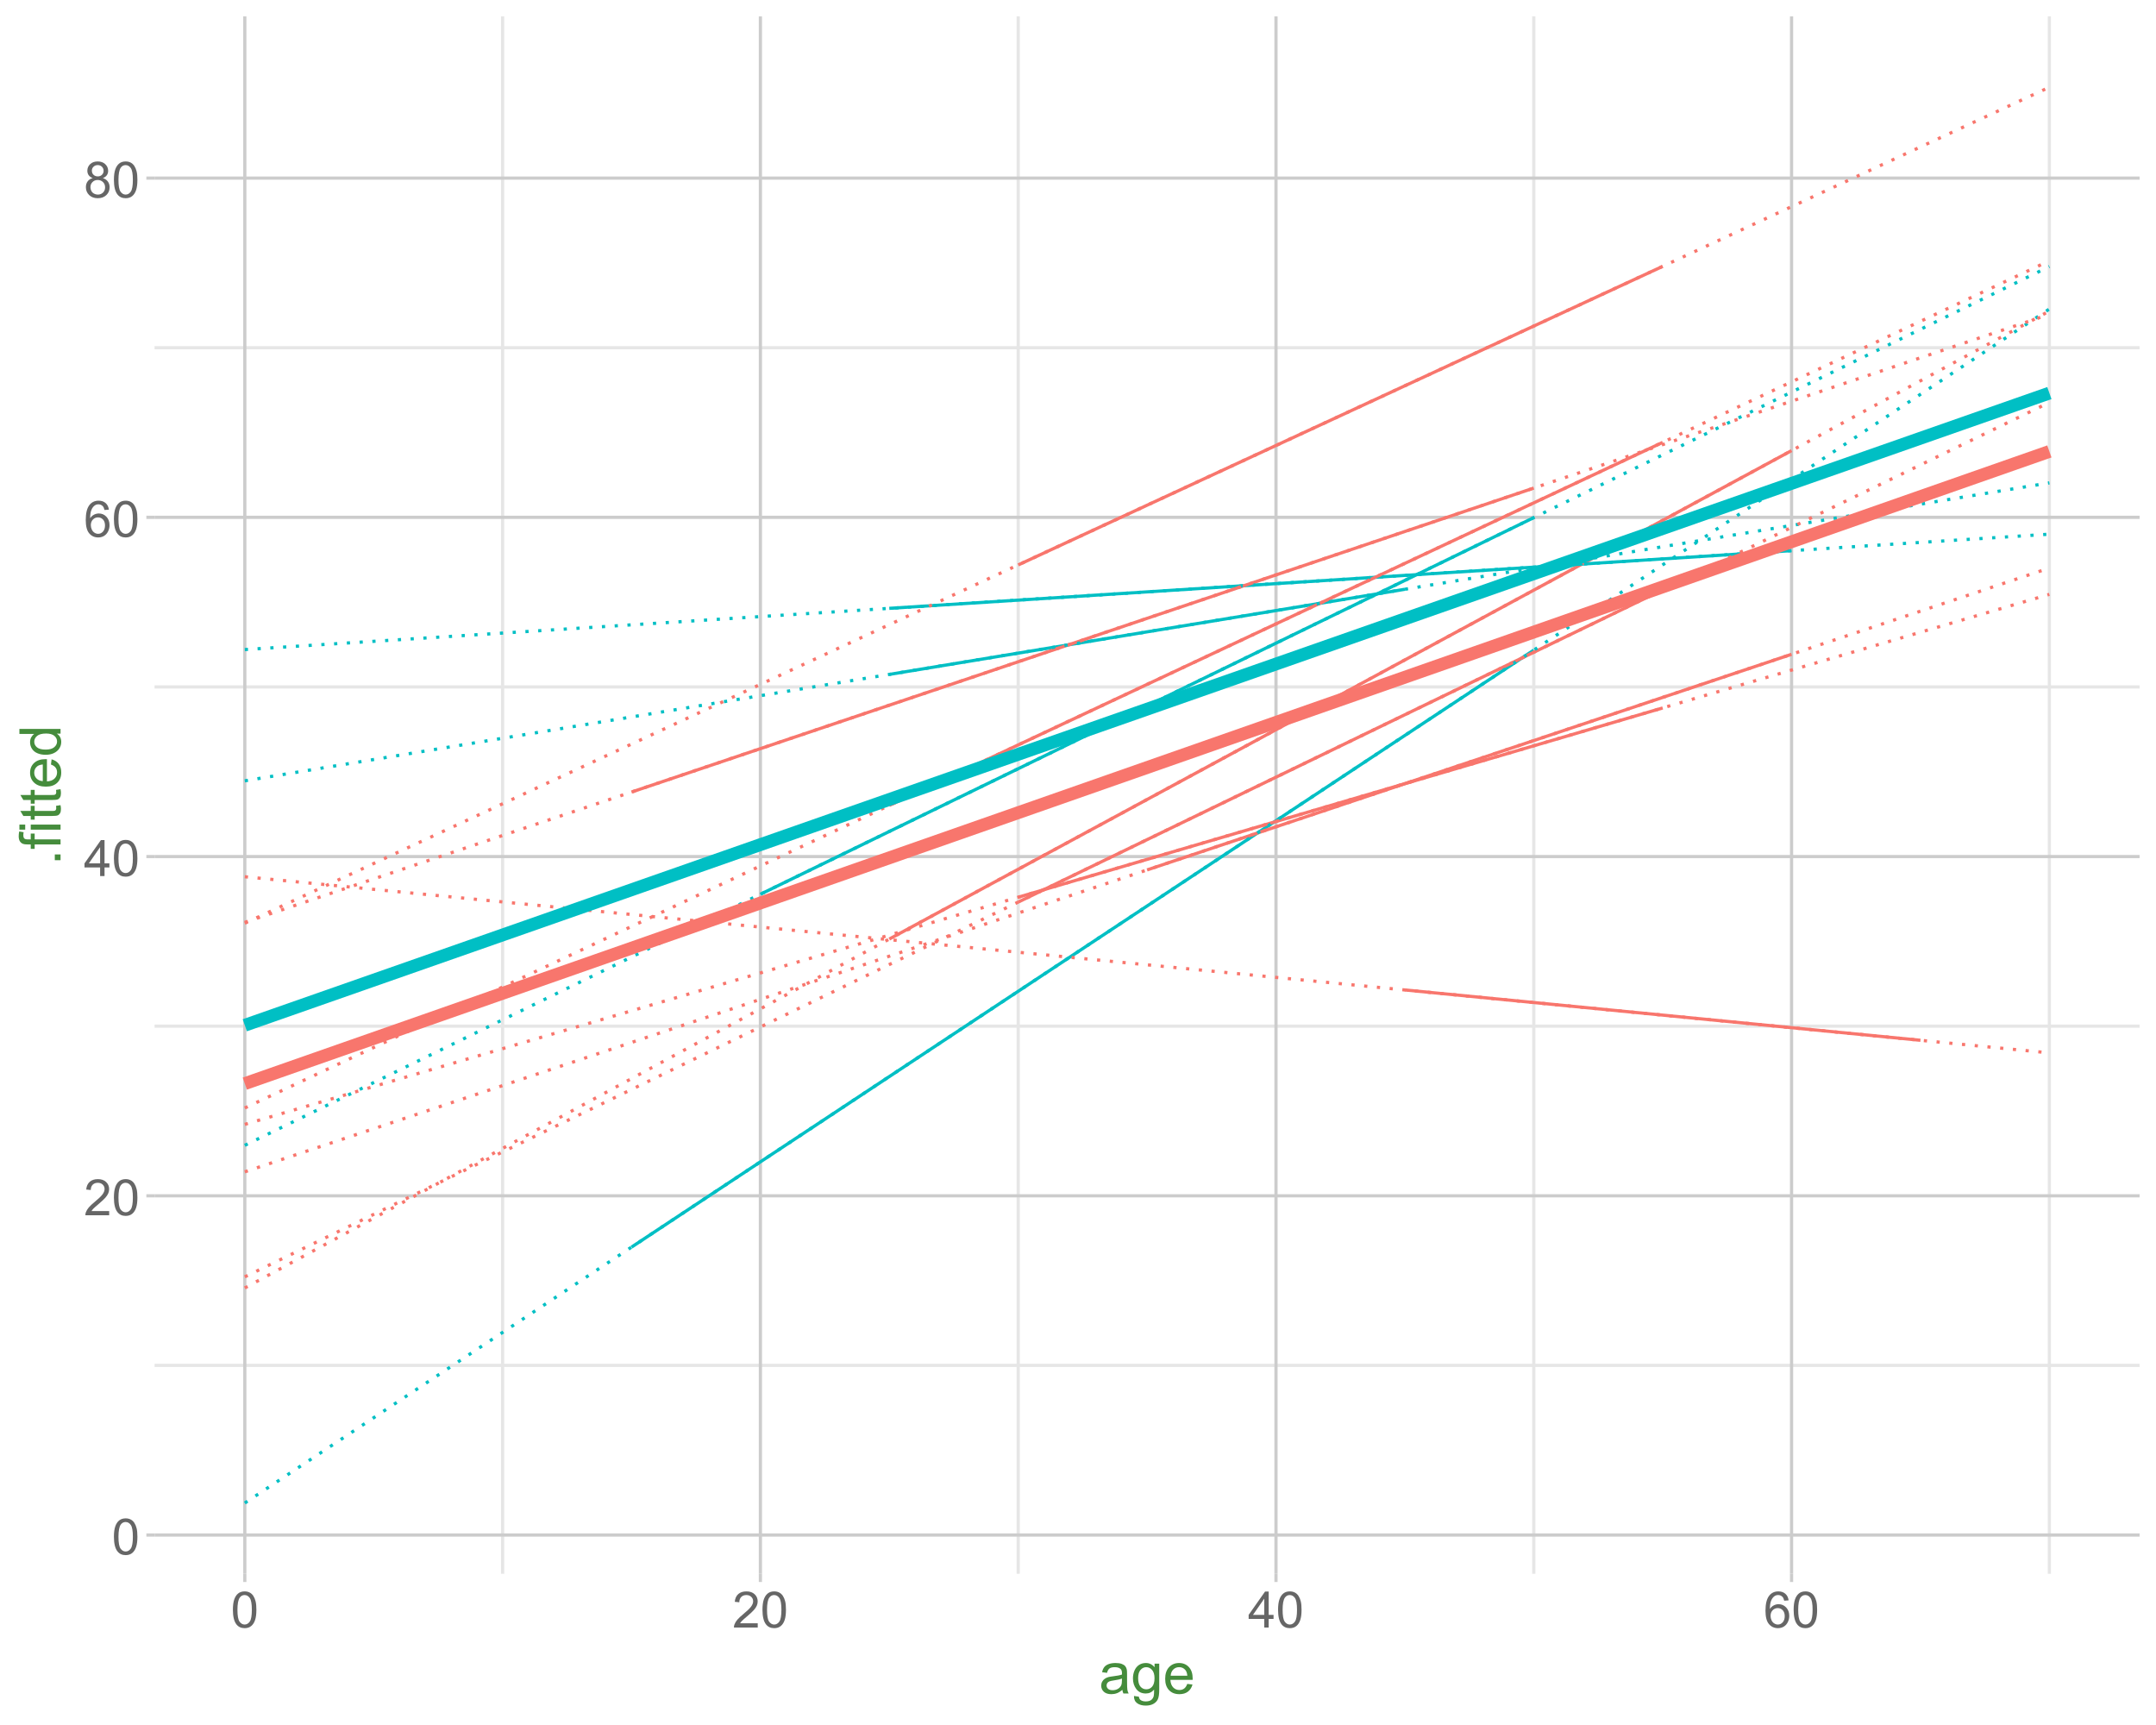 <?xml version="1.0" encoding="UTF-8"?>
<svg xmlns="http://www.w3.org/2000/svg" xmlns:xlink="http://www.w3.org/1999/xlink" width="720" height="576" viewBox="0 0 720 576">
<defs>
<g>
<g id="glyph-0-0">
<path d="M 0.695 -5.93 C 0.695 -7.352 0.844 -8.496 1.137 -9.363 C 1.43 -10.23 1.863 -10.898 2.441 -11.371 C 3.016 -11.84 3.742 -12.074 4.617 -12.074 C 5.262 -12.074 5.828 -11.945 6.316 -11.684 C 6.805 -11.426 7.203 -11.051 7.523 -10.562 C 7.84 -10.07 8.09 -9.477 8.27 -8.773 C 8.449 -8.07 8.539 -7.121 8.539 -5.93 C 8.539 -4.52 8.395 -3.383 8.105 -2.516 C 7.816 -1.648 7.383 -0.977 6.805 -0.504 C 6.227 -0.031 5.5 0.203 4.617 0.203 C 3.457 0.203 2.547 -0.211 1.887 -1.043 C 1.094 -2.043 0.695 -3.672 0.695 -5.93 M 2.215 -5.93 C 2.215 -3.957 2.445 -2.645 2.906 -1.988 C 3.371 -1.336 3.941 -1.008 4.617 -1.008 C 5.297 -1.008 5.867 -1.336 6.328 -1.992 C 6.789 -2.648 7.023 -3.961 7.023 -5.93 C 7.023 -7.91 6.789 -9.227 6.328 -9.875 C 5.867 -10.527 5.289 -10.852 4.602 -10.852 C 3.922 -10.852 3.383 -10.566 2.977 -9.992 C 2.469 -9.258 2.215 -7.906 2.215 -5.93 Z M 2.215 -5.93 "/>
</g>
<g id="glyph-0-1">
<path d="M 8.457 -1.418 L 8.457 0 L 0.508 0 C 0.496 -0.355 0.555 -0.695 0.68 -1.023 C 0.883 -1.566 1.207 -2.102 1.652 -2.625 C 2.098 -3.148 2.742 -3.758 3.586 -4.445 C 4.891 -5.52 5.773 -6.367 6.234 -6.992 C 6.695 -7.621 6.922 -8.211 6.922 -8.77 C 6.922 -9.355 6.715 -9.848 6.297 -10.25 C 5.879 -10.652 5.332 -10.852 4.66 -10.852 C 3.949 -10.852 3.379 -10.641 2.953 -10.211 C 2.527 -9.785 2.309 -9.195 2.305 -8.441 L 0.789 -8.598 C 0.891 -9.73 1.281 -10.59 1.961 -11.184 C 2.637 -11.777 3.551 -12.074 4.691 -12.074 C 5.848 -12.074 6.758 -11.754 7.434 -11.113 C 8.105 -10.477 8.441 -9.684 8.441 -8.734 C 8.441 -8.254 8.344 -7.781 8.145 -7.316 C 7.949 -6.852 7.621 -6.363 7.164 -5.848 C 6.707 -5.336 5.949 -4.629 4.891 -3.73 C 4.004 -2.988 3.434 -2.484 3.184 -2.219 C 2.93 -1.953 2.723 -1.688 2.559 -1.418 Z M 8.457 -1.418 "/>
</g>
<g id="glyph-0-2">
<path d="M 5.43 0 L 5.43 -2.879 L 0.215 -2.879 L 0.215 -4.234 L 5.699 -12.027 L 6.906 -12.027 L 6.906 -4.234 L 8.531 -4.234 L 8.531 -2.879 L 6.906 -2.879 L 6.906 0 L 5.43 0 M 5.43 -4.234 L 5.43 -9.656 L 1.664 -4.234 Z M 5.43 -4.234 "/>
</g>
<g id="glyph-0-3">
<path d="M 8.359 -9.082 L 6.891 -8.965 C 6.758 -9.547 6.574 -9.965 6.332 -10.23 C 5.934 -10.648 5.441 -10.859 4.855 -10.859 C 4.387 -10.859 3.973 -10.73 3.617 -10.469 C 3.152 -10.129 2.785 -9.633 2.52 -8.98 C 2.25 -8.332 2.109 -7.406 2.102 -6.203 C 2.457 -6.742 2.891 -7.145 3.402 -7.406 C 3.918 -7.668 4.457 -7.801 5.02 -7.801 C 6.004 -7.801 6.844 -7.438 7.535 -6.715 C 8.227 -5.988 8.57 -5.055 8.57 -3.906 C 8.57 -3.148 8.41 -2.449 8.086 -1.801 C 7.758 -1.152 7.312 -0.656 6.742 -0.312 C 6.176 0.031 5.527 0.203 4.809 0.203 C 3.578 0.203 2.574 -0.246 1.797 -1.152 C 1.02 -2.059 0.633 -3.551 0.633 -5.629 C 0.633 -7.953 1.062 -9.641 1.918 -10.695 C 2.668 -11.617 3.676 -12.074 4.945 -12.074 C 5.891 -12.074 6.668 -11.809 7.273 -11.277 C 7.875 -10.75 8.238 -10.016 8.359 -9.082 M 2.328 -3.895 C 2.328 -3.387 2.438 -2.902 2.652 -2.438 C 2.871 -1.973 3.172 -1.617 3.559 -1.375 C 3.949 -1.129 4.355 -1.008 4.781 -1.008 C 5.406 -1.008 5.941 -1.262 6.391 -1.762 C 6.84 -2.266 7.062 -2.949 7.062 -3.812 C 7.062 -4.645 6.84 -5.301 6.398 -5.777 C 5.957 -6.258 5.398 -6.496 4.727 -6.496 C 4.059 -6.496 3.492 -6.258 3.027 -5.777 C 2.562 -5.301 2.328 -4.672 2.328 -3.895 Z M 2.328 -3.895 "/>
</g>
<g id="glyph-0-4">
<path d="M 2.969 -6.52 C 2.355 -6.746 1.902 -7.066 1.609 -7.48 C 1.312 -7.898 1.164 -8.395 1.164 -8.973 C 1.164 -9.848 1.48 -10.586 2.109 -11.18 C 2.738 -11.777 3.574 -12.074 4.617 -12.074 C 5.668 -12.074 6.512 -11.77 7.152 -11.16 C 7.793 -10.551 8.113 -9.809 8.113 -8.934 C 8.113 -8.375 7.965 -7.891 7.676 -7.477 C 7.383 -7.062 6.938 -6.746 6.34 -6.52 C 7.078 -6.281 7.641 -5.891 8.027 -5.355 C 8.414 -4.82 8.605 -4.18 8.605 -3.438 C 8.605 -2.41 8.242 -1.543 7.516 -0.844 C 6.785 -0.145 5.828 0.203 4.645 0.203 C 3.457 0.203 2.5 -0.145 1.773 -0.848 C 1.043 -1.551 0.68 -2.43 0.68 -3.477 C 0.68 -4.262 0.879 -4.914 1.277 -5.441 C 1.672 -5.969 2.238 -6.328 2.969 -6.52 M 2.676 -9.023 C 2.676 -8.453 2.855 -7.988 3.223 -7.629 C 3.59 -7.27 4.066 -7.086 4.652 -7.086 C 5.219 -7.086 5.688 -7.266 6.051 -7.625 C 6.414 -7.984 6.594 -8.422 6.594 -8.941 C 6.594 -9.484 6.406 -9.938 6.035 -10.309 C 5.66 -10.676 5.191 -10.859 4.633 -10.859 C 4.07 -10.859 3.605 -10.68 3.23 -10.32 C 2.859 -9.957 2.676 -9.527 2.676 -9.023 M 2.199 -3.469 C 2.199 -3.047 2.297 -2.641 2.496 -2.246 C 2.699 -1.855 2.992 -1.551 3.387 -1.332 C 3.781 -1.117 4.207 -1.008 4.66 -1.008 C 5.363 -1.008 5.945 -1.234 6.406 -1.691 C 6.867 -2.145 7.094 -2.719 7.094 -3.422 C 7.094 -4.133 6.859 -4.719 6.387 -5.184 C 5.914 -5.648 5.32 -5.883 4.609 -5.883 C 3.914 -5.883 3.34 -5.652 2.883 -5.191 C 2.426 -4.734 2.199 -4.16 2.199 -3.469 Z M 2.199 -3.469 "/>
</g>
<g id="glyph-1-0">
<path d="M 7.762 -1.227 C 7.137 -0.695 6.535 -0.32 5.957 -0.102 C 5.379 0.117 4.758 0.227 4.098 0.227 C 3.004 0.227 2.164 -0.043 1.574 -0.578 C 0.988 -1.109 0.695 -1.793 0.695 -2.625 C 0.695 -3.113 0.805 -3.559 1.027 -3.961 C 1.25 -4.363 1.539 -4.688 1.898 -4.93 C 2.258 -5.176 2.664 -5.359 3.113 -5.484 C 3.445 -5.57 3.945 -5.656 4.613 -5.738 C 5.977 -5.898 6.977 -6.094 7.621 -6.32 C 7.629 -6.551 7.633 -6.695 7.633 -6.758 C 7.633 -7.445 7.473 -7.93 7.152 -8.211 C 6.723 -8.594 6.082 -8.785 5.23 -8.785 C 4.438 -8.785 3.852 -8.645 3.473 -8.367 C 3.094 -8.09 2.816 -7.598 2.633 -6.891 L 0.984 -7.117 C 1.133 -7.82 1.383 -8.391 1.727 -8.828 C 2.07 -9.262 2.566 -9.594 3.215 -9.828 C 3.867 -10.062 4.617 -10.18 5.477 -10.18 C 6.324 -10.18 7.016 -10.082 7.547 -9.883 C 8.078 -9.68 8.469 -9.43 8.719 -9.125 C 8.969 -8.824 9.145 -8.441 9.242 -7.977 C 9.301 -7.691 9.328 -7.172 9.328 -6.422 L 9.328 -4.172 C 9.328 -2.602 9.363 -1.609 9.438 -1.195 C 9.508 -0.781 9.648 -0.383 9.863 0 L 8.102 0 C 7.926 -0.352 7.812 -0.758 7.762 -1.227 M 7.621 -4.996 C 7.008 -4.746 6.09 -4.535 4.867 -4.359 C 4.172 -4.258 3.68 -4.148 3.395 -4.023 C 3.105 -3.898 2.883 -3.715 2.727 -3.473 C 2.57 -3.234 2.492 -2.965 2.492 -2.672 C 2.492 -2.223 2.664 -1.848 3.004 -1.547 C 3.344 -1.246 3.844 -1.098 4.5 -1.098 C 5.148 -1.098 5.727 -1.238 6.234 -1.523 C 6.742 -1.809 7.113 -2.195 7.352 -2.691 C 7.531 -3.07 7.621 -3.633 7.621 -4.379 Z M 7.621 -4.996 "/>
</g>
<g id="glyph-1-1">
<path d="M 0.957 0.824 L 2.598 1.07 C 2.664 1.574 2.855 1.945 3.168 2.176 C 3.586 2.488 4.16 2.645 4.883 2.645 C 5.664 2.645 6.27 2.488 6.695 2.176 C 7.117 1.863 7.406 1.426 7.555 0.863 C 7.645 0.52 7.684 -0.203 7.68 -1.305 C 6.941 -0.434 6.023 0 4.922 0 C 3.555 0 2.492 -0.492 1.742 -1.48 C 0.992 -2.469 0.617 -3.652 0.617 -5.035 C 0.617 -5.984 0.789 -6.859 1.133 -7.664 C 1.477 -8.469 1.977 -9.086 2.629 -9.523 C 3.281 -9.961 4.051 -10.18 4.93 -10.18 C 6.105 -10.18 7.074 -9.707 7.836 -8.758 L 7.836 -9.957 L 9.395 -9.957 L 9.395 -1.352 C 9.395 0.199 9.234 1.297 8.922 1.945 C 8.605 2.594 8.105 3.102 7.422 3.477 C 6.734 3.852 5.895 4.039 4.895 4.039 C 3.707 4.039 2.746 3.773 2.016 3.238 C 1.285 2.703 0.93 1.898 0.957 0.824 M 2.352 -5.156 C 2.352 -3.852 2.613 -2.898 3.133 -2.297 C 3.648 -1.695 4.301 -1.398 5.082 -1.398 C 5.855 -1.398 6.508 -1.695 7.031 -2.293 C 7.555 -2.891 7.82 -3.824 7.82 -5.102 C 7.82 -6.32 7.547 -7.238 7.008 -7.855 C 6.469 -8.477 5.816 -8.785 5.055 -8.785 C 4.305 -8.785 3.664 -8.48 3.141 -7.871 C 2.617 -7.262 2.352 -6.355 2.352 -5.156 Z M 2.352 -5.156 "/>
</g>
<g id="glyph-1-2">
<path d="M 8.082 -3.207 L 9.824 -2.992 C 9.551 -1.973 9.039 -1.18 8.297 -0.617 C 7.555 -0.055 6.602 0.227 5.445 0.227 C 3.992 0.227 2.836 -0.223 1.984 -1.121 C 1.129 -2.016 0.703 -3.273 0.703 -4.895 C 0.703 -6.57 1.133 -7.867 1.996 -8.793 C 2.859 -9.719 3.977 -10.18 5.352 -10.18 C 6.684 -10.18 7.773 -9.727 8.617 -8.82 C 9.461 -7.914 9.883 -6.641 9.883 -4.996 C 9.883 -4.898 9.879 -4.746 9.871 -4.547 L 2.445 -4.547 C 2.508 -3.453 2.82 -2.617 3.375 -2.035 C 3.93 -1.453 4.625 -1.164 5.457 -1.164 C 6.074 -1.164 6.602 -1.324 7.039 -1.648 C 7.477 -1.977 7.824 -2.492 8.082 -3.207 M 2.539 -5.934 L 8.102 -5.934 C 8.023 -6.773 7.812 -7.398 7.461 -7.82 C 6.926 -8.469 6.227 -8.793 5.371 -8.793 C 4.598 -8.793 3.945 -8.535 3.418 -8.016 C 2.891 -7.496 2.598 -6.805 2.539 -5.934 Z M 2.539 -5.934 "/>
</g>
<g id="glyph-2-0">
<path d="M 0 -1.742 L -1.922 -1.742 L -1.922 -3.664 L 0 -3.664 Z M 0 -1.742 "/>
</g>
<g id="glyph-2-1">
<path d="M 0 -1.668 L -8.645 -1.668 L -8.645 -0.18 L -9.957 -0.18 L -9.957 -1.668 L -11.016 -1.668 C -11.684 -1.668 -12.18 -1.727 -12.508 -1.848 C -12.945 -2.008 -13.297 -2.297 -13.57 -2.703 C -13.844 -3.113 -13.977 -3.688 -13.977 -4.426 C -13.977 -4.898 -13.922 -5.426 -13.809 -6 L -12.336 -5.746 C -12.398 -5.398 -12.43 -5.066 -12.43 -4.754 C -12.43 -4.242 -12.32 -3.879 -12.102 -3.664 C -11.883 -3.453 -11.477 -3.348 -10.875 -3.348 L -9.957 -3.348 L -9.957 -5.289 L -8.645 -5.289 L -8.645 -3.348 L 0 -3.348 Z M 0 -1.668 "/>
</g>
<g id="glyph-2-2">
<path d="M -11.805 -1.273 L -13.742 -1.273 L -13.742 -2.961 L -11.805 -2.961 L -11.805 -1.273 M 0 -1.273 L -9.957 -1.273 L -9.957 -2.961 L 0 -2.961 Z M 0 -1.273 "/>
</g>
<g id="glyph-2-3">
<path d="M -1.508 -4.949 L -0.02 -5.195 C 0.082 -4.719 0.133 -4.293 0.133 -3.918 C 0.133 -3.305 0.035 -2.832 -0.16 -2.492 C -0.352 -2.156 -0.609 -1.918 -0.922 -1.781 C -1.238 -1.645 -1.902 -1.574 -2.914 -1.574 L -8.645 -1.574 L -8.645 -0.336 L -9.957 -0.336 L -9.957 -1.574 L -12.422 -1.574 L -13.434 -3.254 L -9.957 -3.254 L -9.957 -4.949 L -8.645 -4.949 L -8.645 -3.254 L -2.82 -3.254 C -2.34 -3.254 -2.031 -3.281 -1.895 -3.344 C -1.758 -3.402 -1.648 -3.5 -1.566 -3.633 C -1.484 -3.766 -1.445 -3.961 -1.445 -4.211 C -1.445 -4.398 -1.465 -4.645 -1.508 -4.949 Z M -1.508 -4.949 "/>
</g>
<g id="glyph-2-4">
<path d="M -3.207 -8.082 L -2.992 -9.824 C -1.973 -9.551 -1.18 -9.039 -0.617 -8.297 C -0.055 -7.555 0.227 -6.602 0.227 -5.445 C 0.227 -3.992 -0.223 -2.836 -1.121 -1.984 C -2.016 -1.129 -3.273 -0.703 -4.895 -0.703 C -6.57 -0.703 -7.867 -1.133 -8.793 -1.996 C -9.719 -2.859 -10.18 -3.977 -10.18 -5.352 C -10.18 -6.684 -9.727 -7.773 -8.82 -8.617 C -7.914 -9.461 -6.641 -9.883 -4.996 -9.883 C -4.898 -9.883 -4.746 -9.879 -4.547 -9.871 L -4.547 -2.445 C -3.453 -2.508 -2.617 -2.82 -2.035 -3.375 C -1.453 -3.93 -1.164 -4.625 -1.164 -5.457 C -1.164 -6.074 -1.324 -6.602 -1.648 -7.039 C -1.977 -7.477 -2.492 -7.824 -3.207 -8.082 M -5.934 -2.539 L -5.934 -8.102 C -6.773 -8.023 -7.398 -7.812 -7.82 -7.461 C -8.469 -6.926 -8.793 -6.227 -8.793 -5.371 C -8.793 -4.598 -8.535 -3.945 -8.016 -3.418 C -7.496 -2.891 -6.805 -2.598 -5.934 -2.539 Z M -5.934 -2.539 "/>
</g>
<g id="glyph-2-5">
<path d="M 0 -7.727 L -1.258 -7.727 C -0.27 -7.094 0.227 -6.164 0.227 -4.941 C 0.227 -4.148 0.008 -3.418 -0.43 -2.75 C -0.867 -2.086 -1.48 -1.57 -2.266 -1.203 C -3.047 -0.84 -3.949 -0.656 -4.969 -0.656 C -5.961 -0.656 -6.863 -0.82 -7.672 -1.152 C -8.484 -1.484 -9.102 -1.98 -9.535 -2.645 C -9.965 -3.305 -10.18 -4.047 -10.18 -4.867 C -10.18 -5.465 -10.055 -6 -9.801 -6.469 C -9.547 -6.938 -9.219 -7.32 -8.812 -7.613 L -13.742 -7.613 L -13.742 -9.289 L 0 -9.289 L 0 -7.727 M -4.969 -2.391 C -3.695 -2.391 -2.742 -2.66 -2.109 -3.195 C -1.477 -3.734 -1.164 -4.367 -1.164 -5.102 C -1.164 -5.836 -1.465 -6.465 -2.066 -6.98 C -2.672 -7.496 -3.59 -7.754 -4.828 -7.754 C -6.191 -7.754 -7.191 -7.492 -7.828 -6.965 C -8.465 -6.441 -8.785 -5.793 -8.785 -5.023 C -8.785 -4.273 -8.477 -3.648 -7.867 -3.145 C -7.254 -2.641 -6.289 -2.391 -4.969 -2.391 Z M -4.969 -2.391 "/>
</g>
</g>
<clipPath id="clip-0">
<path clip-rule="nonzero" d="M 51.621 5.48 L 714.52 5.48 L 714.52 525.504 L 51.621 525.504 Z M 51.621 5.48 "/>
</clipPath>
<clipPath id="clip-1">
<path clip-rule="nonzero" d="M 51.621 455 L 714.52 455 L 714.52 457 L 51.621 457 Z M 51.621 455 "/>
</clipPath>
<clipPath id="clip-2">
<path clip-rule="nonzero" d="M 51.621 342 L 714.52 342 L 714.52 344 L 51.621 344 Z M 51.621 342 "/>
</clipPath>
<clipPath id="clip-3">
<path clip-rule="nonzero" d="M 51.621 228 L 714.52 228 L 714.52 230 L 51.621 230 Z M 51.621 228 "/>
</clipPath>
<clipPath id="clip-4">
<path clip-rule="nonzero" d="M 51.621 115 L 714.52 115 L 714.52 117 L 51.621 117 Z M 51.621 115 "/>
</clipPath>
<clipPath id="clip-5">
<path clip-rule="nonzero" d="M 167 5.48 L 169 5.48 L 169 525.504 L 167 525.504 Z M 167 5.48 "/>
</clipPath>
<clipPath id="clip-6">
<path clip-rule="nonzero" d="M 339 5.48 L 341 5.48 L 341 525.504 L 339 525.504 Z M 339 5.48 "/>
</clipPath>
<clipPath id="clip-7">
<path clip-rule="nonzero" d="M 511 5.48 L 513 5.48 L 513 525.504 L 511 525.504 Z M 511 5.48 "/>
</clipPath>
<clipPath id="clip-8">
<path clip-rule="nonzero" d="M 683 5.48 L 685 5.48 L 685 525.504 L 683 525.504 Z M 683 5.48 "/>
</clipPath>
<clipPath id="clip-9">
<path clip-rule="nonzero" d="M 51.621 512 L 714.52 512 L 714.52 514 L 51.621 514 Z M 51.621 512 "/>
</clipPath>
<clipPath id="clip-10">
<path clip-rule="nonzero" d="M 51.621 398 L 714.52 398 L 714.52 400 L 51.621 400 Z M 51.621 398 "/>
</clipPath>
<clipPath id="clip-11">
<path clip-rule="nonzero" d="M 51.621 285 L 714.52 285 L 714.52 287 L 51.621 287 Z M 51.621 285 "/>
</clipPath>
<clipPath id="clip-12">
<path clip-rule="nonzero" d="M 51.621 172 L 714.52 172 L 714.52 174 L 51.621 174 Z M 51.621 172 "/>
</clipPath>
<clipPath id="clip-13">
<path clip-rule="nonzero" d="M 51.621 58 L 714.52 58 L 714.52 61 L 51.621 61 Z M 51.621 58 "/>
</clipPath>
<clipPath id="clip-14">
<path clip-rule="nonzero" d="M 81 5.48 L 83 5.48 L 83 525.504 L 81 525.504 Z M 81 5.48 "/>
</clipPath>
<clipPath id="clip-15">
<path clip-rule="nonzero" d="M 253 5.48 L 255 5.48 L 255 525.504 L 253 525.504 Z M 253 5.48 "/>
</clipPath>
<clipPath id="clip-16">
<path clip-rule="nonzero" d="M 425 5.48 L 427 5.48 L 427 525.504 L 425 525.504 Z M 425 5.48 "/>
</clipPath>
<clipPath id="clip-17">
<path clip-rule="nonzero" d="M 597 5.48 L 599 5.48 L 599 525.504 L 597 525.504 Z M 597 5.48 "/>
</clipPath>
</defs>
<rect x="-72" y="-57.6" width="864" height="691.2" fill="rgb(100%, 100%, 100%)" fill-opacity="1"/>
<path fill="none" stroke-width="1.067" stroke-linecap="round" stroke-linejoin="round" stroke="rgb(100%, 100%, 100%)" stroke-opacity="1" stroke-miterlimit="10" d="M 0 576 L 720 576 L 720 0 L 0 0 Z M 0 576 "/>
<g clip-path="url(#clip-0)">
<path fill-rule="nonzero" fill="rgb(100%, 100%, 100%)" fill-opacity="1" stroke-width="1.067" stroke-linecap="round" stroke-linejoin="round" stroke="rgb(100%, 100%, 100%)" stroke-opacity="1" stroke-miterlimit="10" d="M 51.621 525.504 L 714.52 525.504 L 714.52 5.48 L 51.621 5.48 Z M 51.621 525.504 "/>
</g>
<g clip-path="url(#clip-1)">
<path fill="none" stroke-width="1.067" stroke-linecap="butt" stroke-linejoin="round" stroke="rgb(90.196%, 90.196%, 90.196%)" stroke-opacity="1" stroke-miterlimit="10" d="M 51.621 455.926 L 714.52 455.926 "/>
</g>
<g clip-path="url(#clip-2)">
<path fill="none" stroke-width="1.067" stroke-linecap="butt" stroke-linejoin="round" stroke="rgb(90.196%, 90.196%, 90.196%)" stroke-opacity="1" stroke-miterlimit="10" d="M 51.621 342.652 L 714.52 342.652 "/>
</g>
<g clip-path="url(#clip-3)">
<path fill="none" stroke-width="1.067" stroke-linecap="butt" stroke-linejoin="round" stroke="rgb(90.196%, 90.196%, 90.196%)" stroke-opacity="1" stroke-miterlimit="10" d="M 51.621 229.379 L 714.52 229.379 "/>
</g>
<g clip-path="url(#clip-4)">
<path fill="none" stroke-width="1.067" stroke-linecap="butt" stroke-linejoin="round" stroke="rgb(90.196%, 90.196%, 90.196%)" stroke-opacity="1" stroke-miterlimit="10" d="M 51.621 116.109 L 714.52 116.109 "/>
</g>
<g clip-path="url(#clip-5)">
<path fill="none" stroke-width="1.067" stroke-linecap="butt" stroke-linejoin="round" stroke="rgb(90.196%, 90.196%, 90.196%)" stroke-opacity="1" stroke-miterlimit="10" d="M 167.844 525.504 L 167.844 5.48 "/>
</g>
<g clip-path="url(#clip-6)">
<path fill="none" stroke-width="1.067" stroke-linecap="butt" stroke-linejoin="round" stroke="rgb(90.196%, 90.196%, 90.196%)" stroke-opacity="1" stroke-miterlimit="10" d="M 340.027 525.504 L 340.027 5.48 "/>
</g>
<g clip-path="url(#clip-7)">
<path fill="none" stroke-width="1.067" stroke-linecap="butt" stroke-linejoin="round" stroke="rgb(90.196%, 90.196%, 90.196%)" stroke-opacity="1" stroke-miterlimit="10" d="M 512.207 525.504 L 512.207 5.48 "/>
</g>
<g clip-path="url(#clip-8)">
<path fill="none" stroke-width="1.067" stroke-linecap="butt" stroke-linejoin="round" stroke="rgb(90.196%, 90.196%, 90.196%)" stroke-opacity="1" stroke-miterlimit="10" d="M 684.391 525.504 L 684.391 5.48 "/>
</g>
<g clip-path="url(#clip-9)">
<path fill="none" stroke-width="1.067" stroke-linecap="butt" stroke-linejoin="round" stroke="rgb(80%, 80%, 80%)" stroke-opacity="1" stroke-miterlimit="10" d="M 51.621 512.562 L 714.52 512.562 "/>
</g>
<g clip-path="url(#clip-10)">
<path fill="none" stroke-width="1.067" stroke-linecap="butt" stroke-linejoin="round" stroke="rgb(80%, 80%, 80%)" stroke-opacity="1" stroke-miterlimit="10" d="M 51.621 399.289 L 714.52 399.289 "/>
</g>
<g clip-path="url(#clip-11)">
<path fill="none" stroke-width="1.067" stroke-linecap="butt" stroke-linejoin="round" stroke="rgb(80%, 80%, 80%)" stroke-opacity="1" stroke-miterlimit="10" d="M 51.621 286.016 L 714.52 286.016 "/>
</g>
<g clip-path="url(#clip-12)">
<path fill="none" stroke-width="1.067" stroke-linecap="butt" stroke-linejoin="round" stroke="rgb(80%, 80%, 80%)" stroke-opacity="1" stroke-miterlimit="10" d="M 51.621 172.742 L 714.52 172.742 "/>
</g>
<g clip-path="url(#clip-13)">
<path fill="none" stroke-width="1.067" stroke-linecap="butt" stroke-linejoin="round" stroke="rgb(80%, 80%, 80%)" stroke-opacity="1" stroke-miterlimit="10" d="M 51.621 59.473 L 714.52 59.473 "/>
</g>
<g clip-path="url(#clip-14)">
<path fill="none" stroke-width="1.067" stroke-linecap="butt" stroke-linejoin="round" stroke="rgb(80%, 80%, 80%)" stroke-opacity="1" stroke-miterlimit="10" d="M 81.754 525.504 L 81.754 5.48 "/>
</g>
<g clip-path="url(#clip-15)">
<path fill="none" stroke-width="1.067" stroke-linecap="butt" stroke-linejoin="round" stroke="rgb(80%, 80%, 80%)" stroke-opacity="1" stroke-miterlimit="10" d="M 253.934 525.504 L 253.934 5.48 "/>
</g>
<g clip-path="url(#clip-16)">
<path fill="none" stroke-width="1.067" stroke-linecap="butt" stroke-linejoin="round" stroke="rgb(80%, 80%, 80%)" stroke-opacity="1" stroke-miterlimit="10" d="M 426.117 525.504 L 426.117 5.48 "/>
</g>
<g clip-path="url(#clip-17)">
<path fill="none" stroke-width="1.067" stroke-linecap="butt" stroke-linejoin="round" stroke="rgb(80%, 80%, 80%)" stroke-opacity="1" stroke-miterlimit="10" d="M 598.297 525.504 L 598.297 5.48 "/>
</g>
<path fill="none" stroke-width="1.067" stroke-linecap="butt" stroke-linejoin="round" stroke="rgb(0%, 74.902%, 76.863%)" stroke-opacity="1" stroke-miterlimit="10" d="M 210.891 416.434 L 253.934 387.957 L 383.07 302.523 L 426.117 274.047 L 512.207 217.09 "/>
<path fill="none" stroke-width="1.067" stroke-linecap="butt" stroke-linejoin="round" stroke="rgb(97.255%, 46.275%, 42.745%)" stroke-opacity="1" stroke-miterlimit="10" d="M 296.98 313.559 L 383.07 266.957 L 426.117 243.656 L 512.207 197.055 L 598.297 150.457 "/>
<path fill="none" stroke-width="1.067" stroke-linecap="butt" stroke-linejoin="round" stroke="rgb(0%, 74.902%, 76.863%)" stroke-opacity="1" stroke-miterlimit="10" d="M 296.98 225.191 L 340.027 218.086 L 383.07 210.98 L 426.117 203.871 L 469.16 196.766 "/>
<path fill="none" stroke-width="1.067" stroke-linecap="butt" stroke-linejoin="round" stroke="rgb(97.255%, 46.275%, 42.745%)" stroke-opacity="1" stroke-miterlimit="10" d="M 340.027 188.637 L 383.07 168.695 L 426.117 148.754 L 469.16 128.816 L 512.207 108.875 L 555.254 88.938 "/>
<path fill="none" stroke-width="1.067" stroke-linecap="butt" stroke-linejoin="round" stroke="rgb(0%, 74.902%, 76.863%)" stroke-opacity="1" stroke-miterlimit="10" d="M 253.934 298.602 L 296.98 277.641 L 383.07 235.719 L 426.117 214.762 L 469.16 193.801 L 512.207 172.84 "/>
<path fill="none" stroke-width="1.067" stroke-linecap="butt" stroke-linejoin="round" stroke="rgb(97.255%, 46.275%, 42.745%)" stroke-opacity="1" stroke-miterlimit="10" d="M 383.07 290.48 L 426.117 276.082 L 469.16 261.68 L 555.254 232.875 L 598.297 218.473 "/>
<path fill="none" stroke-width="1.067" stroke-linecap="butt" stroke-linejoin="round" stroke="rgb(0%, 74.902%, 76.863%)" stroke-opacity="1" stroke-miterlimit="10" d="M 296.98 203.133 L 383.07 197.633 L 426.117 194.879 L 469.16 192.129 L 598.297 183.871 "/>
<path fill="none" stroke-width="1.067" stroke-linecap="butt" stroke-linejoin="round" stroke="rgb(97.255%, 46.275%, 42.745%)" stroke-opacity="1" stroke-miterlimit="10" d="M 340.027 301.219 L 383.07 280.363 L 426.117 259.508 L 469.16 238.652 L 512.207 217.797 L 555.254 196.945 "/>
<path fill="none" stroke-width="1.067" stroke-linecap="butt" stroke-linejoin="round" stroke="rgb(97.255%, 46.275%, 42.745%)" stroke-opacity="1" stroke-miterlimit="10" d="M 469.16 330.562 L 641.344 347.367 "/>
<path fill="none" stroke-width="1.067" stroke-linecap="butt" stroke-linejoin="round" stroke="rgb(97.255%, 46.275%, 42.745%)" stroke-opacity="1" stroke-miterlimit="10" d="M 340.027 299.598 L 383.07 286.957 L 426.117 274.316 L 469.16 261.676 L 512.207 249.035 L 555.254 236.391 "/>
<path fill="none" stroke-width="1.067" stroke-linecap="butt" stroke-linejoin="round" stroke="rgb(97.255%, 46.275%, 42.745%)" stroke-opacity="1" stroke-miterlimit="10" d="M 296.98 268.938 L 340.027 248.734 L 383.07 228.527 L 426.117 208.32 L 469.16 188.117 L 555.254 147.703 "/>
<path fill="none" stroke-width="1.067" stroke-linecap="butt" stroke-linejoin="round" stroke="rgb(97.255%, 46.275%, 42.745%)" stroke-opacity="1" stroke-miterlimit="10" d="M 210.891 264.477 L 340.027 220.973 L 383.07 206.473 L 426.117 191.969 L 469.16 177.469 L 512.207 162.969 "/>
<path fill="none" stroke-width="1.067" stroke-linecap="butt" stroke-linejoin="round" stroke="rgb(0%, 74.902%, 76.863%)" stroke-opacity="1" stroke-dasharray="1.067 3.201" stroke-miterlimit="10" d="M 81.754 501.867 L 97.012 491.773 L 104.637 486.727 L 142.781 461.492 L 150.406 456.445 L 188.551 431.211 L 196.18 426.168 L 203.805 421.121 L 241.949 395.887 L 249.574 390.84 L 295.348 360.559 L 302.973 355.512 L 333.488 335.324 L 341.117 330.281 L 348.742 325.234 L 386.887 300 L 394.512 294.953 L 440.285 264.672 L 447.91 259.625 L 486.055 234.391 L 493.68 229.348 L 539.453 199.066 L 547.078 194.02 L 585.223 168.785 L 592.848 163.738 L 630.992 138.504 L 638.617 133.461 L 684.391 103.18 "/>
<path fill="none" stroke-width="1.067" stroke-linecap="butt" stroke-linejoin="round" stroke="rgb(97.255%, 46.275%, 42.745%)" stroke-opacity="1" stroke-dasharray="1.067 3.201" stroke-miterlimit="10" d="M 81.754 430.059 L 97.012 421.801 L 104.637 417.672 L 142.781 397.027 L 150.406 392.895 L 196.18 368.121 L 203.805 363.992 L 241.949 343.348 L 249.574 339.219 L 257.203 335.09 L 264.832 330.957 L 295.348 314.441 L 302.973 310.312 L 341.117 289.668 L 348.742 285.539 L 371.629 273.152 L 379.258 269.02 L 386.887 264.891 L 394.512 260.762 L 440.285 235.988 L 447.91 231.859 L 486.055 211.215 L 493.68 207.082 L 539.453 182.309 L 547.078 178.18 L 585.223 157.535 L 592.848 153.406 L 600.477 149.277 L 608.105 145.145 L 630.992 132.758 L 638.617 128.629 L 684.391 103.855 "/>
<path fill="none" stroke-width="1.067" stroke-linecap="butt" stroke-linejoin="round" stroke="rgb(0%, 74.902%, 76.863%)" stroke-opacity="1" stroke-dasharray="1.067 3.201" stroke-miterlimit="10" d="M 81.754 260.723 L 89.383 259.461 L 97.012 258.203 L 104.637 256.941 L 119.895 254.426 L 127.523 253.164 L 135.152 251.906 L 142.781 250.645 L 150.406 249.387 L 158.035 248.129 L 165.664 246.867 L 180.922 244.352 L 188.551 243.09 L 196.18 241.832 L 203.805 240.57 L 219.062 238.055 L 226.691 236.793 L 241.949 234.277 L 249.574 233.016 L 257.203 231.758 L 264.832 230.496 L 280.09 227.98 L 287.719 226.719 L 295.348 225.461 L 302.973 224.203 L 310.602 222.941 L 318.23 221.684 L 325.859 220.422 L 341.117 217.906 L 348.742 216.645 L 364 214.129 L 371.629 212.867 L 379.258 211.609 L 386.887 210.348 L 394.512 209.09 L 402.141 207.832 L 409.77 206.57 L 425.027 204.055 L 432.656 202.793 L 440.285 201.535 L 447.91 200.273 L 463.168 197.758 L 470.797 196.496 L 486.055 193.98 L 493.68 192.719 L 501.309 191.461 L 508.938 190.199 L 524.195 187.684 L 531.824 186.422 L 539.453 185.164 L 547.078 183.906 L 554.707 182.645 L 562.336 181.387 L 569.965 180.125 L 585.223 177.609 L 592.848 176.348 L 600.477 175.09 L 608.105 173.828 L 623.363 171.312 L 630.992 170.051 L 638.617 168.793 L 646.246 167.535 L 653.875 166.273 L 661.504 165.016 L 669.133 163.754 L 684.391 161.238 "/>
<path fill="none" stroke-width="1.067" stroke-linecap="butt" stroke-linejoin="round" stroke="rgb(97.255%, 46.275%, 42.745%)" stroke-opacity="1" stroke-dasharray="1.067 3.201" stroke-miterlimit="10" d="M 81.754 308.273 L 89.383 304.738 L 97.012 301.207 L 104.637 297.672 L 112.266 294.141 L 127.523 287.07 L 135.152 283.539 L 142.781 280.004 L 150.406 276.473 L 165.664 269.402 L 173.293 265.871 L 180.922 262.336 L 188.551 258.805 L 196.18 255.27 L 203.805 251.734 L 211.434 248.203 L 219.062 244.668 L 226.691 241.137 L 241.949 234.066 L 249.574 230.535 L 264.832 223.465 L 272.461 219.934 L 280.09 216.398 L 287.719 212.867 L 295.348 209.332 L 302.973 205.797 L 310.602 202.266 L 318.23 198.73 L 325.859 195.199 L 341.117 188.129 L 348.742 184.598 L 356.371 181.062 L 364 177.531 L 379.258 170.461 L 386.887 166.93 L 394.512 163.395 L 402.141 159.859 L 409.77 156.328 L 417.398 152.793 L 425.027 149.262 L 440.285 142.191 L 447.91 138.66 L 455.539 135.125 L 463.168 131.594 L 478.426 124.523 L 486.055 120.992 L 493.68 117.457 L 501.309 113.926 L 516.566 106.855 L 524.195 103.324 L 531.824 99.789 L 539.453 96.258 L 547.078 92.723 L 554.707 89.188 L 562.336 85.656 L 577.594 78.586 L 585.223 75.055 L 592.848 71.52 L 600.477 67.988 L 615.734 60.918 L 623.363 57.387 L 630.992 53.852 L 638.617 50.32 L 653.875 43.25 L 661.504 39.719 L 669.133 36.184 L 676.762 32.652 L 684.391 29.117 "/>
<path fill="none" stroke-width="1.067" stroke-linecap="butt" stroke-linejoin="round" stroke="rgb(0%, 74.902%, 76.863%)" stroke-opacity="1" stroke-dasharray="1.067 3.201" stroke-miterlimit="10" d="M 81.754 382.441 L 97.012 375.012 L 104.637 371.297 L 112.266 367.582 L 119.895 363.871 L 142.781 352.727 L 150.406 349.012 L 188.551 330.438 L 196.18 326.727 L 203.805 323.012 L 241.949 304.438 L 249.574 300.723 L 272.461 289.578 L 280.09 285.867 L 295.348 278.438 L 302.973 274.723 L 341.117 256.148 L 348.742 252.434 L 356.371 248.723 L 386.887 233.863 L 394.512 230.148 L 432.656 211.574 L 440.285 207.863 L 447.91 204.148 L 486.055 185.574 L 493.68 181.859 L 508.938 174.43 L 516.566 170.719 L 539.453 159.574 L 547.078 155.859 L 585.223 137.285 L 592.848 133.57 L 600.477 129.859 L 630.992 115 L 638.617 111.285 L 669.133 96.426 L 676.762 92.715 L 684.391 89 "/>
<path fill="none" stroke-width="1.067" stroke-linecap="butt" stroke-linejoin="round" stroke="rgb(97.255%, 46.275%, 42.745%)" stroke-opacity="1" stroke-dasharray="1.067 3.201" stroke-miterlimit="10" d="M 81.754 391.293 L 89.383 388.742 L 97.012 386.188 L 104.637 383.637 L 112.266 381.086 L 119.895 378.531 L 135.152 373.43 L 142.781 370.875 L 150.406 368.324 L 158.035 365.773 L 165.664 363.219 L 180.922 358.117 L 188.551 355.562 L 196.18 353.012 L 203.805 350.457 L 219.062 345.355 L 226.691 342.801 L 241.949 337.699 L 249.574 335.145 L 264.832 330.043 L 272.461 327.488 L 280.09 324.938 L 287.719 322.383 L 295.348 319.832 L 302.973 317.281 L 310.602 314.727 L 325.859 309.625 L 333.488 307.07 L 341.117 304.52 L 348.742 301.969 L 356.371 299.414 L 364 296.863 L 371.629 294.309 L 386.887 289.207 L 394.512 286.652 L 409.77 281.551 L 417.398 278.996 L 432.656 273.895 L 440.285 271.34 L 447.91 268.789 L 455.539 266.234 L 470.797 261.133 L 478.426 258.578 L 486.055 256.027 L 493.68 253.477 L 501.309 250.922 L 516.566 245.82 L 524.195 243.266 L 531.824 240.715 L 539.453 238.16 L 547.078 235.609 L 554.707 233.059 L 562.336 230.504 L 577.594 225.402 L 585.223 222.848 L 592.848 220.297 L 600.477 217.746 L 608.105 215.191 L 623.363 210.09 L 630.992 207.535 L 638.617 204.984 L 646.246 202.43 L 661.504 197.328 L 669.133 194.773 L 684.391 189.672 "/>
<path fill="none" stroke-width="1.067" stroke-linecap="butt" stroke-linejoin="round" stroke="rgb(0%, 74.902%, 76.863%)" stroke-opacity="1" stroke-dasharray="1.067 3.201" stroke-miterlimit="10" d="M 81.754 216.895 L 97.012 215.918 L 104.637 215.43 L 119.895 214.453 L 127.523 213.969 L 142.781 212.992 L 150.406 212.504 L 165.664 211.527 L 173.293 211.043 L 196.18 209.578 L 203.805 209.09 L 211.434 208.602 L 219.062 208.117 L 241.949 206.652 L 249.574 206.164 L 257.203 205.676 L 264.832 205.191 L 295.348 203.238 L 302.973 202.75 L 310.602 202.266 L 341.117 200.312 L 348.742 199.824 L 356.371 199.34 L 386.887 197.387 L 394.512 196.898 L 402.141 196.414 L 440.285 193.973 L 447.91 193.484 L 455.539 193 L 486.055 191.047 L 493.68 190.559 L 501.309 190.074 L 539.453 187.633 L 547.078 187.148 L 585.223 184.707 L 592.848 184.223 L 630.992 181.781 L 638.617 181.297 L 676.762 178.855 L 684.391 178.371 "/>
<path fill="none" stroke-width="1.067" stroke-linecap="butt" stroke-linejoin="round" stroke="rgb(97.255%, 46.275%, 42.745%)" stroke-opacity="1" stroke-dasharray="1.067 3.201" stroke-miterlimit="10" d="M 81.754 426.348 L 89.383 422.652 L 97.012 418.953 L 104.637 415.258 L 142.781 396.781 L 150.406 393.086 L 158.035 389.387 L 196.18 370.91 L 203.805 367.215 L 211.434 363.52 L 219.062 359.82 L 241.949 348.734 L 249.574 345.039 L 280.09 330.258 L 287.719 326.559 L 295.348 322.863 L 302.973 319.168 L 341.117 300.691 L 348.742 296.992 L 386.887 278.516 L 394.512 274.82 L 409.77 267.43 L 417.398 263.73 L 440.285 252.645 L 447.91 248.949 L 470.797 237.863 L 478.426 234.164 L 486.055 230.469 L 493.68 226.773 L 531.824 208.297 L 539.453 204.598 L 547.078 200.902 L 585.223 182.426 L 592.848 178.73 L 600.477 175.035 L 608.105 171.336 L 630.992 160.25 L 638.617 156.555 L 661.504 145.469 L 669.133 141.77 L 684.391 134.379 "/>
<path fill="none" stroke-width="1.067" stroke-linecap="butt" stroke-linejoin="round" stroke="rgb(97.255%, 46.275%, 42.745%)" stroke-opacity="1" stroke-dasharray="1.067 3.201" stroke-miterlimit="10" d="M 81.754 292.758 L 89.383 293.504 L 97.012 294.246 L 104.637 294.992 L 112.266 295.738 L 119.895 296.48 L 127.523 297.227 L 135.152 297.969 L 142.781 298.715 L 150.406 299.457 L 165.664 300.949 L 173.293 301.691 L 180.922 302.438 L 188.551 303.18 L 196.18 303.926 L 203.805 304.668 L 219.062 306.16 L 226.691 306.902 L 234.32 307.648 L 241.949 308.391 L 249.574 309.137 L 257.203 309.879 L 264.832 310.625 L 272.461 311.367 L 287.719 312.859 L 295.348 313.602 L 302.973 314.348 L 310.602 315.09 L 318.23 315.836 L 325.859 316.578 L 341.117 318.07 L 348.742 318.812 L 356.371 319.559 L 364 320.301 L 371.629 321.047 L 379.258 321.789 L 386.887 322.535 L 394.512 323.281 L 402.141 324.023 L 409.77 324.77 L 417.398 325.512 L 425.027 326.258 L 432.656 327 L 440.285 327.746 L 447.91 328.492 L 455.539 329.234 L 463.168 329.98 L 470.797 330.723 L 478.426 331.469 L 486.055 332.211 L 493.68 332.957 L 501.309 333.703 L 508.938 334.445 L 516.566 335.191 L 524.195 335.934 L 531.824 336.68 L 539.453 337.422 L 547.078 338.168 L 554.707 338.914 L 562.336 339.656 L 569.965 340.402 L 577.594 341.145 L 585.223 341.891 L 592.848 342.633 L 608.105 344.125 L 615.734 344.867 L 623.363 345.613 L 630.992 346.355 L 638.617 347.102 L 646.246 347.844 L 661.504 349.336 L 669.133 350.078 L 676.762 350.824 L 684.391 351.566 "/>
<path fill="none" stroke-width="1.067" stroke-linecap="butt" stroke-linejoin="round" stroke="rgb(97.255%, 46.275%, 42.745%)" stroke-opacity="1" stroke-dasharray="1.067 3.201" stroke-miterlimit="10" d="M 81.754 375.445 L 89.383 373.207 L 97.012 370.965 L 104.637 368.727 L 112.266 366.484 L 119.895 364.246 L 127.523 362.004 L 135.152 359.766 L 142.781 357.523 L 150.406 355.285 L 158.035 353.043 L 165.664 350.805 L 173.293 348.562 L 180.922 346.324 L 188.551 344.082 L 196.18 341.844 L 203.805 339.602 L 211.434 337.363 L 219.062 335.121 L 226.691 332.883 L 234.32 330.641 L 241.949 328.402 L 249.574 326.16 L 257.203 323.922 L 264.832 321.68 L 272.461 319.441 L 280.09 317.199 L 287.719 314.961 L 295.348 312.719 L 302.973 310.48 L 310.602 308.238 L 318.23 306 L 325.859 303.758 L 333.488 301.52 L 341.117 299.277 L 348.742 297.039 L 356.371 294.797 L 364 292.559 L 371.629 290.316 L 379.258 288.078 L 386.887 285.836 L 394.512 283.598 L 402.141 281.355 L 409.77 279.117 L 417.398 276.875 L 425.027 274.637 L 432.656 272.395 L 440.285 270.156 L 447.91 267.914 L 455.539 265.676 L 463.168 263.434 L 470.797 261.195 L 478.426 258.953 L 486.055 256.715 L 493.68 254.473 L 501.309 252.234 L 508.938 249.992 L 516.566 247.754 L 524.195 245.512 L 531.824 243.273 L 539.453 241.031 L 547.078 238.793 L 554.707 236.551 L 562.336 234.312 L 569.965 232.07 L 577.594 229.832 L 585.223 227.59 L 592.848 225.352 L 600.477 223.109 L 608.105 220.871 L 615.734 218.629 L 623.363 216.391 L 630.992 214.148 L 638.617 211.91 L 646.246 209.668 L 653.875 207.43 L 661.504 205.188 L 669.133 202.949 L 676.762 200.707 L 684.391 198.469 "/>
<path fill="none" stroke-width="1.067" stroke-linecap="butt" stroke-linejoin="round" stroke="rgb(97.255%, 46.275%, 42.745%)" stroke-opacity="1" stroke-dasharray="1.067 3.201" stroke-miterlimit="10" d="M 81.754 369.969 L 89.383 366.387 L 97.012 362.809 L 104.637 359.227 L 112.266 355.645 L 119.895 352.066 L 135.152 344.902 L 142.781 341.324 L 150.406 337.742 L 165.664 330.578 L 173.293 327 L 188.551 319.836 L 196.18 316.258 L 203.805 312.676 L 211.434 309.094 L 219.062 305.516 L 234.32 298.352 L 241.949 294.773 L 249.574 291.191 L 257.203 287.609 L 264.832 284.031 L 280.09 276.867 L 287.719 273.289 L 295.348 269.707 L 302.973 266.125 L 310.602 262.547 L 333.488 251.801 L 341.117 248.223 L 348.742 244.641 L 356.371 241.059 L 364 237.48 L 379.258 230.316 L 386.887 226.738 L 394.512 223.156 L 402.141 219.574 L 409.77 215.996 L 425.027 208.832 L 432.656 205.254 L 440.285 201.672 L 447.91 198.09 L 455.539 194.512 L 470.797 187.348 L 478.426 183.77 L 486.055 180.188 L 493.68 176.605 L 501.309 173.023 L 508.938 169.445 L 524.195 162.281 L 531.824 158.703 L 539.453 155.121 L 547.078 151.539 L 554.707 147.961 L 569.965 140.797 L 577.594 137.219 L 585.223 133.637 L 592.848 130.055 L 600.477 126.477 L 615.734 119.312 L 623.363 115.734 L 630.992 112.152 L 638.617 108.57 L 646.246 104.992 L 661.504 97.828 L 669.133 94.25 L 684.391 87.086 "/>
<path fill="none" stroke-width="1.067" stroke-linecap="butt" stroke-linejoin="round" stroke="rgb(97.255%, 46.275%, 42.745%)" stroke-opacity="1" stroke-dasharray="1.067 3.201" stroke-miterlimit="10" d="M 81.754 307.98 L 97.012 302.84 L 104.637 300.27 L 112.266 297.699 L 119.895 295.133 L 142.781 287.422 L 150.406 284.852 L 180.922 274.57 L 188.551 272.004 L 196.18 269.434 L 203.805 266.863 L 241.949 254.012 L 249.574 251.445 L 295.348 236.023 L 302.973 233.453 L 310.602 230.883 L 318.23 228.316 L 341.117 220.605 L 348.742 218.035 L 371.629 210.324 L 379.258 207.758 L 386.887 205.188 L 394.512 202.617 L 440.285 187.195 L 447.91 184.629 L 486.055 171.777 L 493.68 169.207 L 501.309 166.637 L 508.938 164.07 L 539.453 153.789 L 547.078 151.219 L 562.336 146.078 L 569.965 143.512 L 585.223 138.371 L 592.848 135.801 L 630.992 122.949 L 638.617 120.383 L 684.391 104.961 "/>
<path fill="none" stroke-width="4.268" stroke-linecap="butt" stroke-linejoin="round" stroke="rgb(97.255%, 46.275%, 42.745%)" stroke-opacity="1" stroke-miterlimit="10" d="M 81.754 361.832 L 253.934 301.52 L 340.027 271.363 L 598.297 180.895 L 684.391 150.738 "/>
<path fill="none" stroke-width="4.268" stroke-linecap="butt" stroke-linejoin="round" stroke="rgb(0%, 74.902%, 76.863%)" stroke-opacity="1" stroke-miterlimit="10" d="M 81.754 342.348 L 167.844 312.188 L 253.934 282.031 L 340.027 251.875 L 598.297 161.406 L 684.391 131.25 "/>
<g fill="rgb(40%, 40%, 40%)" fill-opacity="1">
<use xlink:href="#glyph-0-0" x="37.348" y="519.074"/>
</g>
<g fill="rgb(40%, 40%, 40%)" fill-opacity="1">
<use xlink:href="#glyph-0-1" x="28.004" y="405.801"/>
<use xlink:href="#glyph-0-0" x="37.347" y="405.801"/>
</g>
<g fill="rgb(40%, 40%, 40%)" fill-opacity="1">
<use xlink:href="#glyph-0-2" x="28.004" y="292.531"/>
<use xlink:href="#glyph-0-0" x="37.347" y="292.531"/>
</g>
<g fill="rgb(40%, 40%, 40%)" fill-opacity="1">
<use xlink:href="#glyph-0-3" x="28.004" y="179.258"/>
<use xlink:href="#glyph-0-0" x="37.347" y="179.258"/>
</g>
<g fill="rgb(40%, 40%, 40%)" fill-opacity="1">
<use xlink:href="#glyph-0-4" x="28.004" y="65.984"/>
<use xlink:href="#glyph-0-0" x="37.347" y="65.984"/>
</g>
<path fill="none" stroke-width="1.067" stroke-linecap="butt" stroke-linejoin="round" stroke="rgb(80%, 80%, 80%)" stroke-opacity="1" stroke-miterlimit="10" d="M 48.883 512.562 L 51.621 512.562 "/>
<path fill="none" stroke-width="1.067" stroke-linecap="butt" stroke-linejoin="round" stroke="rgb(80%, 80%, 80%)" stroke-opacity="1" stroke-miterlimit="10" d="M 48.883 399.289 L 51.621 399.289 "/>
<path fill="none" stroke-width="1.067" stroke-linecap="butt" stroke-linejoin="round" stroke="rgb(80%, 80%, 80%)" stroke-opacity="1" stroke-miterlimit="10" d="M 48.883 286.016 L 51.621 286.016 "/>
<path fill="none" stroke-width="1.067" stroke-linecap="butt" stroke-linejoin="round" stroke="rgb(80%, 80%, 80%)" stroke-opacity="1" stroke-miterlimit="10" d="M 48.883 172.742 L 51.621 172.742 "/>
<path fill="none" stroke-width="1.067" stroke-linecap="butt" stroke-linejoin="round" stroke="rgb(80%, 80%, 80%)" stroke-opacity="1" stroke-miterlimit="10" d="M 48.883 59.473 L 51.621 59.473 "/>
<path fill="none" stroke-width="1.067" stroke-linecap="butt" stroke-linejoin="round" stroke="rgb(80%, 80%, 80%)" stroke-opacity="1" stroke-miterlimit="10" d="M 81.754 528.242 L 81.754 525.504 "/>
<path fill="none" stroke-width="1.067" stroke-linecap="butt" stroke-linejoin="round" stroke="rgb(80%, 80%, 80%)" stroke-opacity="1" stroke-miterlimit="10" d="M 253.934 528.242 L 253.934 525.504 "/>
<path fill="none" stroke-width="1.067" stroke-linecap="butt" stroke-linejoin="round" stroke="rgb(80%, 80%, 80%)" stroke-opacity="1" stroke-miterlimit="10" d="M 426.117 528.242 L 426.117 525.504 "/>
<path fill="none" stroke-width="1.067" stroke-linecap="butt" stroke-linejoin="round" stroke="rgb(80%, 80%, 80%)" stroke-opacity="1" stroke-miterlimit="10" d="M 598.297 528.242 L 598.297 525.504 "/>
<g fill="rgb(40%, 40%, 40%)" fill-opacity="1">
<use xlink:href="#glyph-0-0" x="77.082" y="543.461"/>
</g>
<g fill="rgb(40%, 40%, 40%)" fill-opacity="1">
<use xlink:href="#glyph-0-1" x="244.59" y="543.461"/>
<use xlink:href="#glyph-0-0" x="253.933" y="543.461"/>
</g>
<g fill="rgb(40%, 40%, 40%)" fill-opacity="1">
<use xlink:href="#glyph-0-2" x="416.773" y="543.461"/>
<use xlink:href="#glyph-0-0" x="426.117" y="543.461"/>
</g>
<g fill="rgb(40%, 40%, 40%)" fill-opacity="1">
<use xlink:href="#glyph-0-3" x="588.953" y="543.461"/>
<use xlink:href="#glyph-0-0" x="598.296" y="543.461"/>
</g>
<g fill="rgb(27.059%, 54.902%, 23.529%)" fill-opacity="1">
<use xlink:href="#glyph-1-0" x="367.055" y="565.48"/>
<use xlink:href="#glyph-1-1" x="377.733" y="565.48"/>
<use xlink:href="#glyph-1-2" x="388.411" y="565.48"/>
</g>
<g fill="rgb(27.059%, 54.902%, 23.529%)" fill-opacity="1">
<use xlink:href="#glyph-2-0" x="20.223" y="288.973"/>
<use xlink:href="#glyph-2-1" x="20.223" y="283.638"/>
<use xlink:href="#glyph-2-2" x="20.223" y="278.304"/>
<use xlink:href="#glyph-2-3" x="20.223" y="274.038"/>
<use xlink:href="#glyph-2-3" x="20.223" y="268.704"/>
<use xlink:href="#glyph-2-4" x="20.223" y="263.37"/>
<use xlink:href="#glyph-2-5" x="20.223" y="252.691"/>
</g>
</svg>
